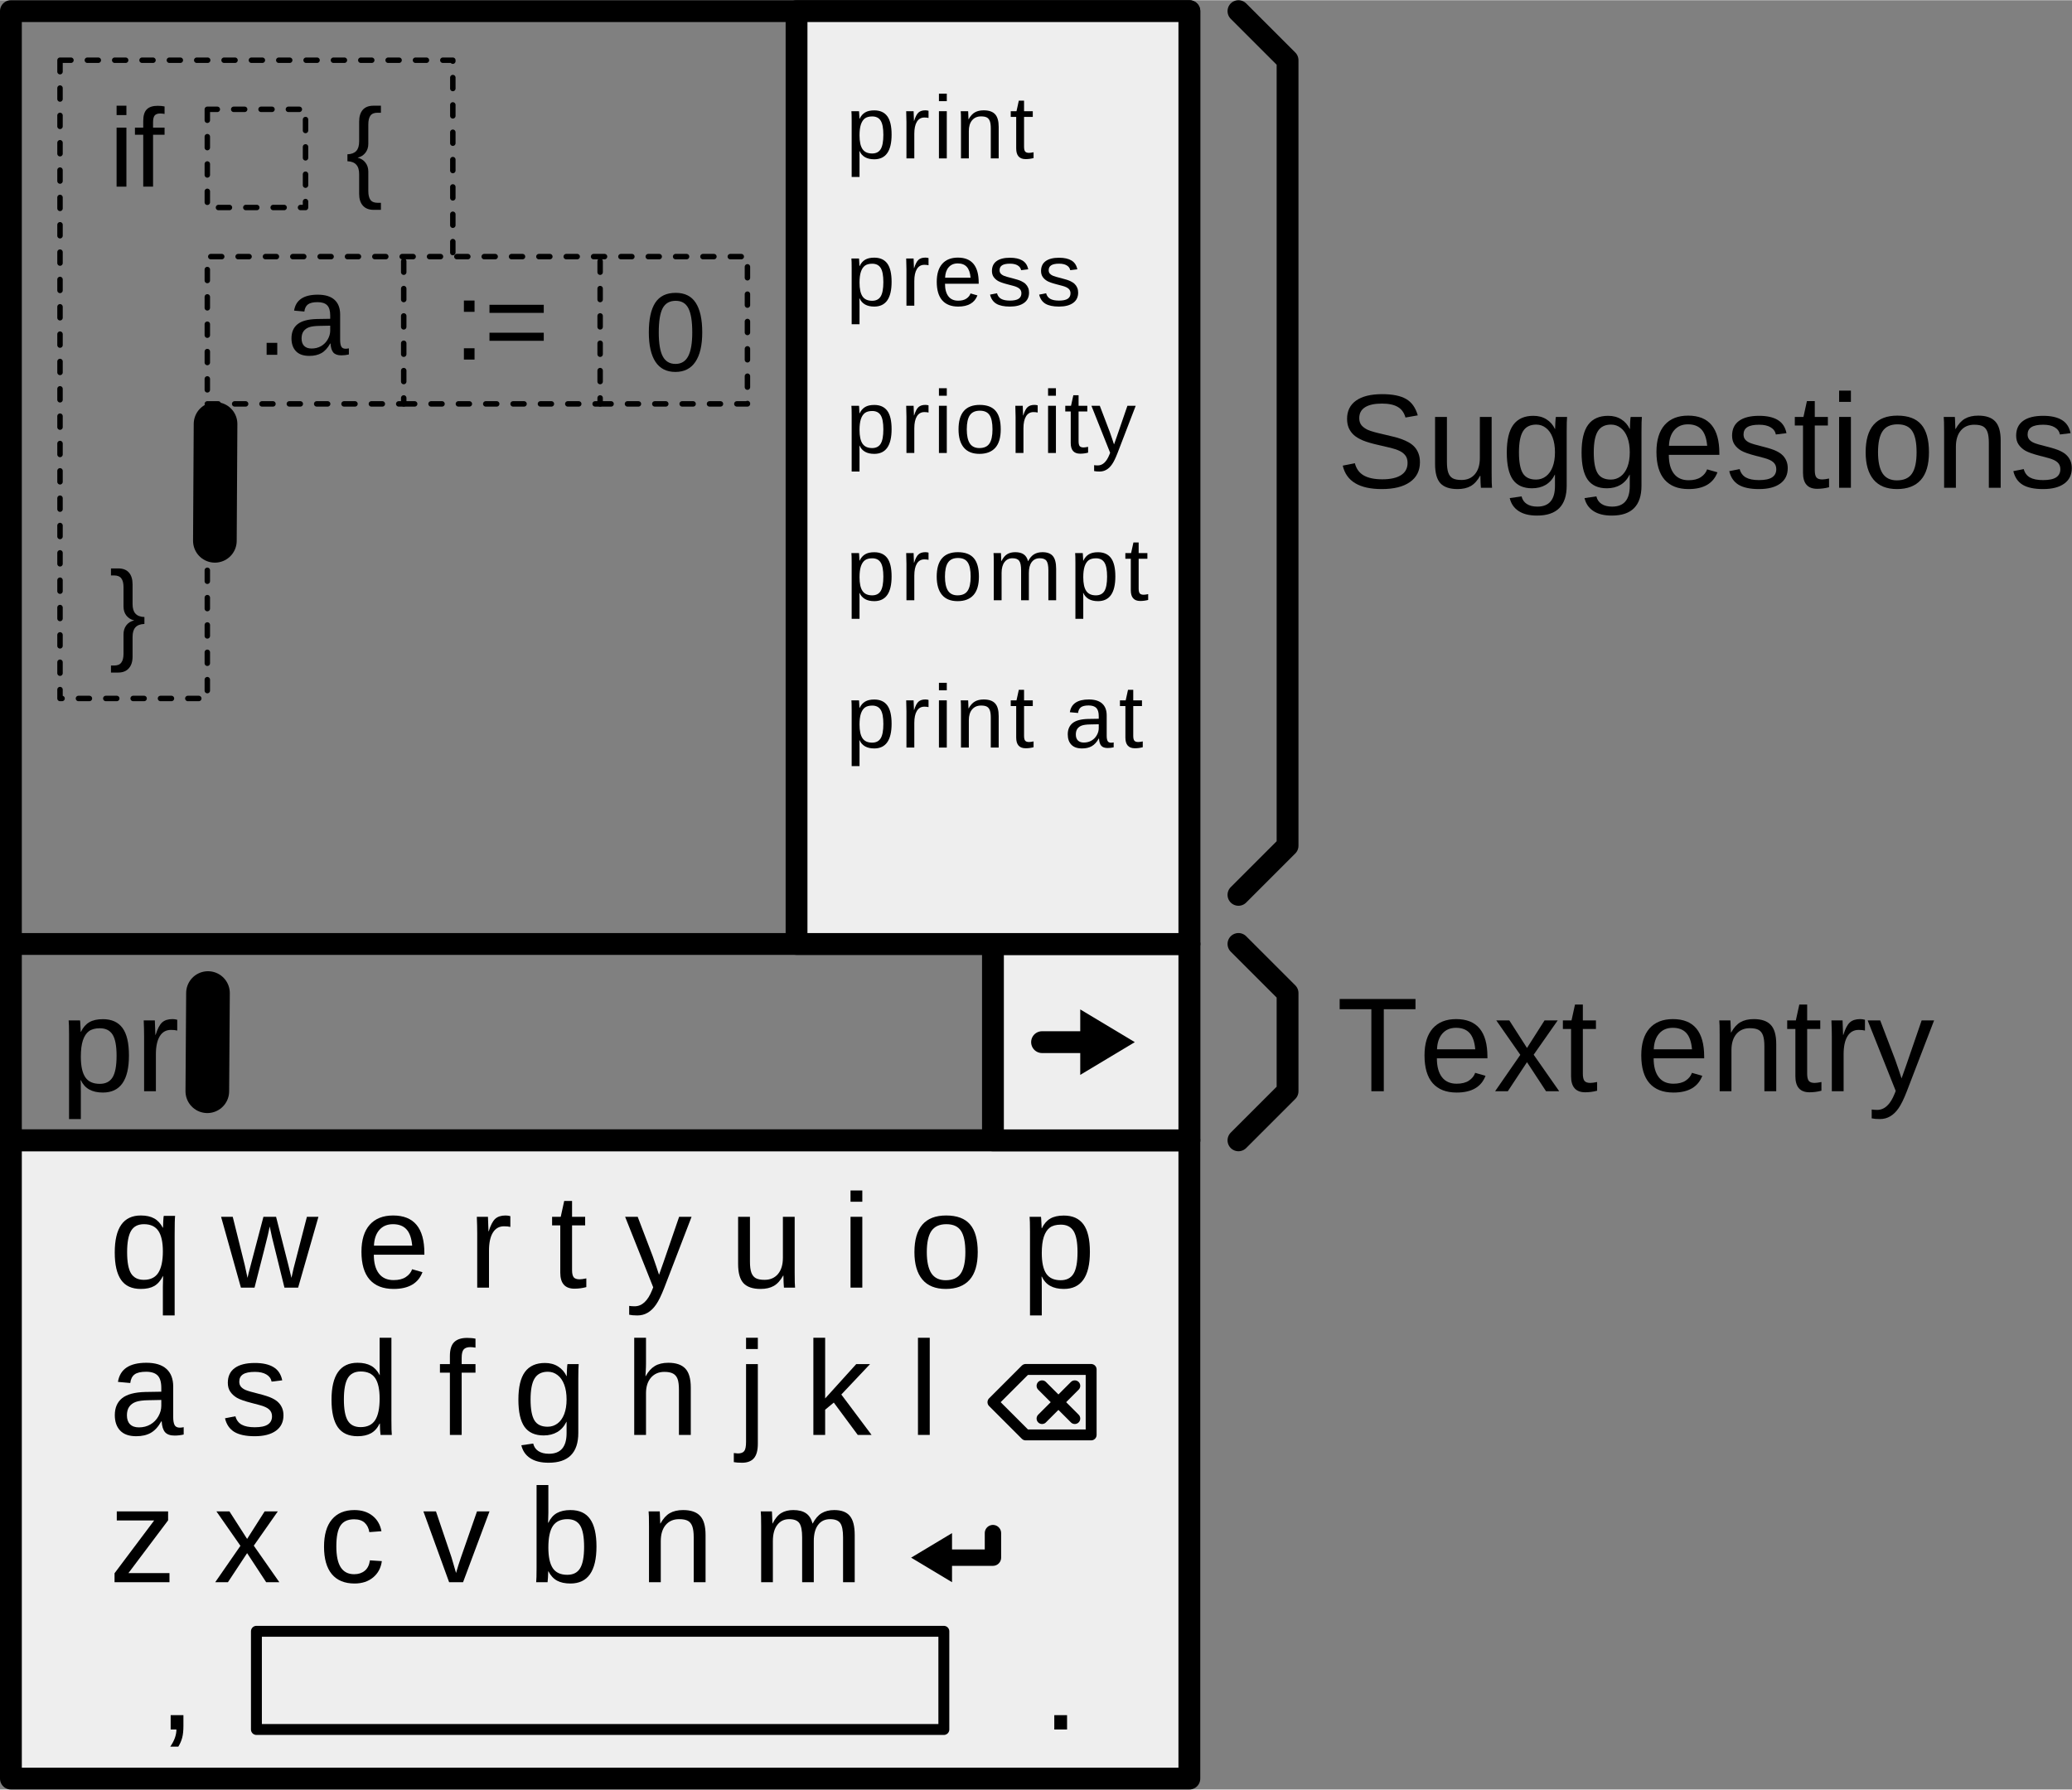 <?xml version="1.0" encoding="UTF-8"?>
<!DOCTYPE svg PUBLIC "-//W3C//DTD SVG 1.1//EN" "http://www.w3.org/Graphics/SVG/1.1/DTD/svg11.dtd">
<svg xmlns="http://www.w3.org/2000/svg" xmlns:xlink="http://www.w3.org/1999/xlink" xmlns:xml="http://www.w3.org/XML/1998/namespace" width="2.637in" height="2.278in" viewBox="0 0 189.891 164" stroke-linecap="round" stroke-linejoin="round" xml:space="preserve" >
<rect x="0" y="0" width="189.891" height="164" fill="#808080" stroke="none"/>
<defs><style>
text { white-space: pre; }
</style></defs>
<g>
<path d="M 1 104.5 L 1 163 L 109 163 L 109 104.5 L 1 104.5 z" fill="#eeeeee" />
<path d="M 1 1 L 1 104.5 L 109 104.5 L 109 1 L 1 1 z" stroke="#000000" stroke-width="2" fill="none"/>
<path d="M 1 104.5 L 1 163 L 109 163 L 109 104.5 L 1 104.5 z" stroke="#000000" stroke-width="2" fill="none"/>
</g>
<g>
<path d="M 91 140.5 L 91 142.75 L 86.5 142.75 " stroke="#000000" stroke-width="1.5" fill="none"/>
<g transform="translate(86.5 142.75) scale(1.5) rotate(-180) scale( 1 -1) "><path d="M -0.5 -1.5 L -0.5 1.5 L 2 0 L -0.5 -1.5 z" fill="#000000" />
</g><g>
<path d="M 91 128.5 L 94 125.5 L 100 125.5 L 100 131.5 L 94 131.5 L 91 128.5 z" stroke="#000000" stroke-width="1" fill="none"/>
<g>
<path d="M 95.5 127 L 98.5 130 " stroke="#000000" stroke-width="1" fill="none"/>
<path d="M 95.5 130 L 98.5 127 " stroke="#000000" stroke-width="1" fill="none"/>
</g>
</g>
<g fill ="#000000" transform="translate(10 118) "><g fill ="#000000" transform="translate(0 0) scale(0.006 -0.006)"><path fill-rule="evenodd" d="M 484 -20 Q 278 -20 182 119 Q 86 258 86 536 Q 86 1102 484 1102 Q 607 1102 687 1058 Q 767 1015 821 914 L 823 914 Q 823 944 827 1017 Q 831 1091 835 1096 L 1008 1096 Q 1001 1037 1001 801 L 1001 -425 L 821 -425 L 821 14 L 825 178 L 823 178 Q 769 71 690 25 Q 611 -20 484 -20 Z M 821 554 Q 821 765 752 867 Q 683 969 532 969 Q 395 969 335 867 Q 275 765 275 542 Q 275 315 335 217 Q 396 119 530 119 Q 683 119 752 228 Q 821 337 821 554 Z "/></g><g fill ="#000000" transform="translate(6.855 0) scale(0.006 -0.006)"><path fill-rule="evenodd" d=""/></g><g fill ="#000000" transform="translate(10.279 0) scale(0.006 -0.006)"><path fill-rule="evenodd" d="M 1484 1082 L 1174 0 L 965 0 L 776 765 L 740 934 Q 731 889 712 804 Q 693 720 508 0 L 300 0 L -3 1082 L 175 1082 L 358 347 Q 365 323 401 149 L 418 223 L 644 1082 L 837 1082 L 1026 339 L 1072 149 L 1103 288 L 1308 1082 L 1484 1082 Z "/></g><g fill ="#000000" transform="translate(19.18 0) scale(0.006 -0.006)"><path fill-rule="evenodd" d=""/></g><g fill ="#000000" transform="translate(22.604 0) scale(0.006 -0.006)"><path fill-rule="evenodd" d="M 1048 503 L 276 503 Q 276 317 353 216 Q 430 115 578 115 Q 695 115 765 162 Q 836 209 861 281 L 1019 236 Q 922 -20 578 -20 Q 338 -20 212 123 Q 87 266 87 548 Q 87 816 212 959 Q 338 1102 571 1102 Q 1048 1102 1048 527 L 1048 503 Z M 278 641 L 862 641 Q 847 812 775 890 Q 703 969 568 969 Q 437 969 360 881 Q 284 794 278 641 Z "/></g><g fill ="#000000" transform="translate(29.459 0) scale(0.006 -0.006)"><path fill-rule="evenodd" d=""/></g><g fill ="#000000" transform="translate(32.883 0) scale(0.006 -0.006)"><path fill-rule="evenodd" d="M 322 0 L 142 0 L 142 830 Q 142 944 136 1082 L 306 1082 Q 314 898 314 861 L 318 861 Q 361 1000 417 1051 Q 473 1102 575 1102 Q 611 1102 648 1092 L 648 927 Q 612 937 552 937 Q 440 937 381 840 Q 322 744 322 564 L 322 0 Z "/></g><g fill ="#000000" transform="translate(36.987 0) scale(0.006 -0.006)"><path fill-rule="evenodd" d=""/></g><g fill ="#000000" transform="translate(40.411 0) scale(0.006 -0.006)"><path fill-rule="evenodd" d="M 554 141 L 554 8 Q 465 -16 372 -16 Q 156 -16 156 229 L 156 951 L 31 951 L 31 1082 L 163 1082 L 216 1324 L 336 1324 L 336 1082 L 536 1082 L 536 951 L 336 951 L 336 268 Q 336 190 361 158 Q 387 127 450 127 Q 486 127 554 141 Z "/></g><g fill ="#000000" transform="translate(43.836 0) scale(0.006 -0.006)"><path fill-rule="evenodd" d=""/></g><g fill ="#000000" transform="translate(47.26 0) scale(0.006 -0.006)"><path fill-rule="evenodd" d="M 191 -425 Q 117 -425 67 -414 L 67 -279 Q 105 -285 151 -285 Q 319 -285 417 -38 L 434 5 L 5 1082 L 197 1082 L 425 484 Q 430 470 437 450 Q 444 431 482 320 Q 520 209 523 196 L 593 393 L 830 1082 L 1020 1082 L 604 0 Q 537 -173 479 -257 Q 421 -342 350 -383 Q 280 -425 191 -425 Z "/></g><g fill ="#000000" transform="translate(53.423 0) scale(0.006 -0.006)"><path fill-rule="evenodd" d=""/></g><g fill ="#000000" transform="translate(56.847 0) scale(0.006 -0.006)"><path fill-rule="evenodd" d="M 133 1082 L 314 1082 L 314 396 Q 314 289 335 230 Q 356 171 402 145 Q 448 119 537 119 Q 667 119 742 208 Q 817 297 817 455 L 817 1082 L 997 1082 L 997 231 Q 997 42 1003 0 L 833 0 Q 832 5 831 27 Q 830 49 828 77 Q 827 106 825 185 L 822 185 Q 760 73 678 26 Q 597 -20 476 -20 Q 298 -20 215 68 Q 133 157 133 361 L 133 1082 Z "/></g><g fill ="#000000" transform="translate(63.701 0) scale(0.006 -0.006)"><path fill-rule="evenodd" d=""/></g><g fill ="#000000" transform="translate(67.126 0) scale(0.006 -0.006)"><path fill-rule="evenodd" d="M 317 1312 L 137 1312 L 137 1484 L 317 1484 L 317 1312 Z M 317 0 L 137 0 L 137 1082 L 317 1082 L 317 0 Z "/></g><g fill ="#000000" transform="translate(69.864 0) scale(0.006 -0.006)"><path fill-rule="evenodd" d=""/></g><g fill ="#000000" transform="translate(73.288 0) scale(0.006 -0.006)"><path fill-rule="evenodd" d="M 1053 542 Q 1053 258 928 119 Q 803 -20 565 -20 Q 328 -20 207 124 Q 86 269 86 542 Q 86 1102 571 1102 Q 819 1102 936 965 Q 1053 829 1053 542 Z M 864 542 Q 864 766 797 867 Q 731 969 574 969 Q 416 969 345 865 Q 275 762 275 542 Q 275 328 344 220 Q 414 113 563 113 Q 725 113 794 217 Q 864 321 864 542 Z "/></g><g fill ="#000000" transform="translate(80.143 0) scale(0.006 -0.006)"><path fill-rule="evenodd" d=""/></g><g fill ="#000000" transform="translate(83.567 0) scale(0.006 -0.006)"><path fill-rule="evenodd" d="M 1053 546 Q 1053 -20 655 -20 Q 405 -20 319 168 L 314 168 Q 318 160 318 -2 L 318 -425 L 138 -425 L 138 861 Q 138 1028 132 1082 L 306 1082 Q 307 1078 309 1053 Q 311 1029 313 978 Q 316 927 316 908 L 320 908 Q 368 1008 447 1054 Q 526 1101 655 1101 Q 855 1101 954 967 Q 1053 833 1053 546 Z M 864 542 Q 864 768 803 865 Q 742 962 609 962 Q 502 962 441 917 Q 381 872 349 776 Q 318 681 318 528 Q 318 315 386 214 Q 454 113 607 113 Q 741 113 802 211 Q 864 310 864 542 Z "/></g></g><g fill ="#000000" transform="translate(10 131.5) "><g fill ="#000000" transform="translate(0 0) scale(0.006 -0.006)"><path fill-rule="evenodd" d="M 414 -20 Q 251 -20 169 66 Q 87 152 87 302 Q 87 470 197 560 Q 308 650 554 656 L 797 660 L 797 719 Q 797 851 741 908 Q 685 965 565 965 Q 444 965 389 924 Q 334 883 323 793 L 135 810 Q 181 1102 569 1102 Q 773 1102 876 1008 Q 979 915 979 738 L 979 272 Q 979 192 1000 151 Q 1021 111 1080 111 Q 1106 111 1139 118 L 1139 6 Q 1071 -10 1000 -10 Q 900 -10 854 42 Q 809 95 803 207 L 797 207 Q 728 83 636 31 Q 545 -20 414 -20 Z M 455 115 Q 554 115 631 160 Q 708 205 752 283 Q 797 362 797 445 L 797 534 L 600 530 Q 473 528 407 504 Q 342 480 307 430 Q 272 380 272 299 Q 272 211 319 163 Q 367 115 455 115 Z "/></g><g fill ="#000000" transform="translate(6.855 0) scale(0.006 -0.006)"><path fill-rule="evenodd" d=""/></g><g fill ="#000000" transform="translate(10.279 0) scale(0.006 -0.006)"><path fill-rule="evenodd" d="M 950 299 Q 950 146 834 63 Q 719 -20 511 -20 Q 309 -20 199 46 Q 90 113 57 254 L 216 285 Q 239 198 311 157 Q 383 117 511 117 Q 648 117 711 159 Q 775 201 775 285 Q 775 349 731 389 Q 687 429 589 455 L 460 489 Q 305 529 239 567 Q 174 606 137 661 Q 100 716 100 796 Q 100 944 205 1021 Q 311 1099 513 1099 Q 692 1099 797 1036 Q 903 973 931 834 L 769 814 Q 754 886 688 924 Q 623 963 513 963 Q 391 963 333 926 Q 275 889 275 814 Q 275 768 299 738 Q 323 708 370 687 Q 417 666 568 629 Q 711 593 774 562 Q 837 532 873 495 Q 910 458 930 409 Q 950 361 950 299 Z "/></g><g fill ="#000000" transform="translate(16.441 0) scale(0.006 -0.006)"><path fill-rule="evenodd" d=""/></g><g fill ="#000000" transform="translate(19.866 0) scale(0.006 -0.006)"><path fill-rule="evenodd" d="M 825 174 L 821 174 Q 771 70 688 25 Q 606 -20 484 -20 Q 279 -20 182 118 Q 86 256 86 536 Q 86 1102 484 1102 Q 607 1102 689 1057 Q 771 1012 821 914 L 823 914 L 821 1035 L 821 1484 L 1001 1484 L 1001 223 Q 1001 54 1007 0 L 835 0 Q 832 16 828 74 Q 825 132 825 174 Z M 275 542 Q 275 315 335 217 Q 395 119 530 119 Q 683 119 752 225 Q 821 331 821 554 Q 821 769 752 869 Q 683 969 532 969 Q 396 969 335 868 Q 275 768 275 542 Z "/></g><g fill ="#000000" transform="translate(26.72 0) scale(0.006 -0.006)"><path fill-rule="evenodd" d=""/></g><g fill ="#000000" transform="translate(30.145 0) scale(0.006 -0.006)"><path fill-rule="evenodd" d="M 572 951 L 361 951 L 361 0 L 181 0 L 181 951 L 29 951 L 29 1082 L 181 1082 L 181 1204 Q 181 1352 246 1417 Q 311 1482 445 1482 Q 520 1482 572 1470 L 572 1333 Q 527 1341 492 1341 Q 423 1341 392 1306 Q 361 1271 361 1179 L 361 1082 L 572 1082 L 572 951 Z "/></g><g fill ="#000000" transform="translate(33.569 0) scale(0.006 -0.006)"><path fill-rule="evenodd" d=""/></g><g fill ="#000000" transform="translate(36.993 0) scale(0.006 -0.006)"><path fill-rule="evenodd" d="M 548 -425 Q 371 -425 266 -355 Q 161 -286 131 -158 L 312 -132 Q 330 -207 391 -247 Q 453 -288 553 -288 Q 822 -288 822 27 L 822 201 L 820 201 Q 769 97 680 44 Q 591 -8 472 -8 Q 273 -8 179 124 Q 86 256 86 539 Q 86 826 186 962 Q 287 1099 492 1099 Q 607 1099 691 1046 Q 776 994 822 897 L 824 897 Q 824 927 828 1001 Q 832 1075 836 1082 L 1007 1082 Q 1001 1028 1001 858 L 1001 31 Q 1001 -425 548 -425 Z M 822 541 Q 822 673 786 768 Q 750 864 684 914 Q 619 965 536 965 Q 398 965 335 865 Q 272 765 272 541 Q 272 319 331 222 Q 390 125 533 125 Q 618 125 684 175 Q 750 225 786 318 Q 822 412 822 541 Z "/></g><g fill ="#000000" transform="translate(43.848 0) scale(0.006 -0.006)"><path fill-rule="evenodd" d=""/></g><g fill ="#000000" transform="translate(47.272 0) scale(0.006 -0.006)"><path fill-rule="evenodd" d="M 314 897 L 317 897 Q 375 1003 456 1052 Q 538 1102 663 1102 Q 839 1102 922 1014 Q 1006 927 1006 721 L 1006 0 L 825 0 L 825 686 Q 825 800 804 855 Q 783 911 735 937 Q 687 963 602 963 Q 475 963 398 875 Q 322 787 322 638 L 322 0 L 142 0 L 142 1484 L 322 1484 L 322 1098 Q 322 1037 318 972 Q 315 907 314 897 Z "/></g><g fill ="#000000" transform="translate(54.127 0) scale(0.006 -0.006)"><path fill-rule="evenodd" d=""/></g><g fill ="#000000" transform="translate(57.551 0) scale(0.006 -0.006)"><path fill-rule="evenodd" d="M 317 1312 L 137 1312 L 137 1484 L 317 1484 L 317 1312 Z M 317 1082 L 317 -134 Q 317 -287 257 -356 Q 197 -425 77 -425 Q 0 -425 -50 -416 L -50 -277 L 12 -283 Q 81 -283 109 -247 Q 137 -211 137 -107 L 137 1082 L 317 1082 Z "/></g><g fill ="#000000" transform="translate(60.289 0) scale(0.006 -0.006)"><path fill-rule="evenodd" d=""/></g><g fill ="#000000" transform="translate(63.714 0) scale(0.006 -0.006)"><path fill-rule="evenodd" d="M 1027 0 L 816 0 L 450 494 L 318 385 L 318 0 L 138 0 L 138 1484 L 318 1484 L 318 557 L 793 1082 L 1004 1082 L 565 617 L 1027 0 Z "/></g><g fill ="#000000" transform="translate(69.876 0) scale(0.006 -0.006)"><path fill-rule="evenodd" d=""/></g><g fill ="#000000" transform="translate(73.3 0) scale(0.006 -0.006)"><path fill-rule="evenodd" d="M 318 0 L 138 0 L 138 1484 L 318 1484 L 318 0 Z "/></g></g><g fill ="#000000" transform="translate(10 145) "><g fill ="#000000" transform="translate(0 0) scale(0.006 -0.006)"><path fill-rule="evenodd" d="M 922 0 L 83 0 L 83 137 L 688 943 L 117 943 L 117 1082 L 901 1082 L 901 945 L 295 139 L 922 139 L 922 0 Z "/></g><g fill ="#000000" transform="translate(6.163 0) scale(0.006 -0.006)"><path fill-rule="evenodd" d=""/></g><g fill ="#000000" transform="translate(9.587 0) scale(0.006 -0.006)"><path fill-rule="evenodd" d="M 1002 0 L 801 0 L 510 444 L 217 0 L 23 0 L 408 556 L 41 1082 L 240 1082 L 510 661 L 778 1082 L 979 1082 L 612 558 L 1002 0 Z "/></g><g fill ="#000000" transform="translate(15.749 0) scale(0.006 -0.006)"><path fill-rule="evenodd" d=""/></g><g fill ="#000000" transform="translate(19.174 0) scale(0.006 -0.006)"><path fill-rule="evenodd" d="M 275 546 Q 275 330 343 226 Q 411 122 548 122 Q 644 122 708 174 Q 773 226 788 334 L 970 322 Q 949 166 837 73 Q 725 -20 553 -20 Q 326 -20 206 123 Q 87 267 87 542 Q 87 815 207 958 Q 327 1102 551 1102 Q 717 1102 826 1016 Q 936 930 964 779 L 779 765 Q 765 855 708 908 Q 651 961 546 961 Q 403 961 339 866 Q 275 771 275 546 Z "/></g><g fill ="#000000" transform="translate(25.336 0) scale(0.006 -0.006)"><path fill-rule="evenodd" d=""/></g><g fill ="#000000" transform="translate(28.76 0) scale(0.006 -0.006)"><path fill-rule="evenodd" d="M 1017 1082 L 613 0 L 400 0 L 7 1082 L 199 1082 L 437 378 Q 450 338 506 141 L 541 258 L 580 376 L 826 1082 L 1017 1082 Z "/></g><g fill ="#000000" transform="translate(34.923 0) scale(0.006 -0.006)"><path fill-rule="evenodd" d=""/></g><g fill ="#000000" transform="translate(38.347 0) scale(0.006 -0.006)"><path fill-rule="evenodd" d="M 1053 546 Q 1053 -20 655 -20 Q 532 -20 450 24 Q 369 69 318 168 L 316 168 Q 316 137 312 73 Q 308 10 306 0 L 132 0 Q 138 54 138 223 L 138 1484 L 318 1484 L 318 1061 Q 318 996 314 908 L 318 908 Q 368 1012 450 1057 Q 533 1102 655 1102 Q 860 1102 956 964 Q 1053 826 1053 546 Z M 864 540 Q 864 767 804 865 Q 744 963 609 963 Q 457 963 387 859 Q 318 755 318 529 Q 318 316 386 214 Q 454 113 607 113 Q 743 113 803 213 Q 864 314 864 540 Z "/></g><g fill ="#000000" transform="translate(45.202 0) scale(0.006 -0.006)"><path fill-rule="evenodd" d=""/></g><g fill ="#000000" transform="translate(48.626 0) scale(0.006 -0.006)"><path fill-rule="evenodd" d="M 1006 0 L 825 0 L 825 686 Q 825 793 804 852 Q 783 911 737 937 Q 691 963 602 963 Q 472 963 397 874 Q 322 785 322 627 L 322 0 L 142 0 L 142 851 Q 142 1040 136 1082 L 306 1082 Q 307 1077 308 1055 Q 309 1033 310 1004 Q 312 976 314 897 L 317 897 Q 379 1009 460 1055 Q 542 1102 663 1102 Q 841 1102 923 1013 Q 1006 925 1006 721 L 1006 0 Z "/></g><g fill ="#000000" transform="translate(55.481 0) scale(0.006 -0.006)"><path fill-rule="evenodd" d=""/></g><g fill ="#000000" transform="translate(58.905 0) scale(0.006 -0.006)"><path fill-rule="evenodd" d="M 946 0 L 768 0 L 768 686 Q 768 843 725 903 Q 682 963 570 963 Q 455 963 388 875 Q 321 787 321 627 L 321 0 L 142 0 L 142 851 Q 142 1040 136 1082 L 306 1082 Q 307 1077 308 1055 Q 309 1033 310 1004 Q 312 976 314 897 L 317 897 Q 375 1012 450 1057 Q 525 1102 633 1102 Q 756 1102 827 1053 Q 899 1004 927 897 L 930 897 Q 986 1006 1065 1054 Q 1145 1102 1258 1102 Q 1422 1102 1496 1013 Q 1571 924 1571 721 L 1571 0 L 1393 0 L 1393 686 Q 1393 843 1350 903 Q 1307 963 1195 963 Q 1077 963 1011 875 Q 946 788 946 627 L 946 0 Z "/></g></g><g fill ="#000000" transform="translate(14.5 158.5) "><g fill ="#000000" transform="translate(0 0) scale(0.006 -0.006)"><path fill-rule="evenodd" d="M 190 219 L 385 219 L 385 51 Q 385 -55 366 -126 Q 347 -197 307 -262 L 184 -262 Q 278 -126 278 0 L 190 0 L 190 219 Z "/></g></g><g fill ="#000000" transform="translate(95.5 158.5) "><g fill ="#000000" transform="translate(0 0) scale(0.006 -0.006)"><path fill-rule="evenodd" d="M 382 0 L 187 0 L 187 219 L 382 219 L 382 0 Z "/></g></g><path d="M 23.5 149.5 L 23.5 158.5 L 86.5 158.5 L 86.5 149.5 L 23.5 149.5 z" stroke="#000000" stroke-width="1" fill="none"/>
</g>
<g>
<g fill ="#000000" transform="translate(10 17.088) "><g fill ="#000000" transform="translate(0 0) scale(0.005 -0.005)"><path fill-rule="evenodd" d="M 317 1312 L 137 1312 L 137 1484 L 317 1484 L 317 1312 Z M 317 0 L 137 0 L 137 1082 L 317 1082 L 317 0 Z "/></g><g fill ="#000000" transform="translate(2.222 0) scale(0.005 -0.005)"><path fill-rule="evenodd" d="M 572 951 L 361 951 L 361 0 L 181 0 L 181 951 L 29 951 L 29 1082 L 181 1082 L 181 1204 Q 181 1352 246 1417 Q 311 1482 445 1482 Q 520 1482 572 1470 L 572 1333 Q 527 1341 492 1341 Q 423 1341 392 1306 Q 361 1271 361 1179 L 361 1082 L 572 1082 L 572 951 Z "/></g><g fill ="#000000" transform="translate(5 0) scale(0.005 -0.005)"><path fill-rule="evenodd" d=""/></g><g fill ="#000000" transform="translate(7.778 0) scale(0.005 -0.005)"><path fill-rule="evenodd" d=""/></g><g fill ="#000000" transform="translate(10.557 0) scale(0.005 -0.005)"><path fill-rule="evenodd" d=""/></g><g fill ="#000000" transform="translate(13.335 0) scale(0.005 -0.005)"><path fill-rule="evenodd" d=""/></g><g fill ="#000000" transform="translate(16.113 0) scale(0.005 -0.005)"><path fill-rule="evenodd" d=""/></g><g fill ="#000000" transform="translate(18.892 0) scale(0.005 -0.005)"><path fill-rule="evenodd" d=""/></g><g fill ="#000000" transform="translate(21.67 0) scale(0.005 -0.005)"><path fill-rule="evenodd" d="M 648 -425 L 513 -425 Q 386 -425 317 -348 Q 249 -271 249 -132 L 249 229 Q 249 346 196 403 Q 144 461 34 466 L 34 593 Q 143 597 196 654 Q 249 712 249 829 L 249 1191 Q 249 1332 315 1408 Q 382 1484 513 1484 L 648 1484 L 648 1355 L 585 1355 Q 494 1355 455 1301 Q 417 1248 417 1140 L 417 784 Q 417 690 364 621 Q 311 553 223 532 L 223 530 Q 312 509 364 441 Q 417 373 417 276 L 417 -81 Q 417 -187 455 -241 Q 494 -296 585 -296 L 648 -296 L 648 -425 Z "/></g></g><path d="M 5.5 5.5 L 41.5 5.5 L 41.5 23.5 L 19 23.5 L 19 64 L 5.5 64 L 5.5 5.5 z" stroke="#000000" stroke-width="0.5" fill="none" stroke-dasharray="1.003 1.503"/>
<path d="M 19 10 L 19 19 L 28 19 L 28 10 L 19 10 z" stroke="#000000" stroke-width="0.5" fill="none" stroke-dasharray="1.003 1.503"/>
<path d="M 19 37 L 37 37 L 37 23.5 " stroke="#000000" stroke-width="0.5" fill="none" stroke-dasharray="1.003 1.503"/>
<path d="M 37 37 L 55 37 L 55 23.5 " stroke="#000000" stroke-width="0.5" fill="none" stroke-dasharray="1.003 1.503"/>
<path d="M 55 37 L 68.5 37 L 68.5 23.5 L 55 23.5 L 41.5 23.5 " stroke="#000000" stroke-width="0.5" fill="none" stroke-dasharray="1.003 1.503"/>
<g fill ="#000000" transform="translate(10 59.5) "><g fill ="#000000" transform="translate(0 0) scale(0.005 -0.005)"><path fill-rule="evenodd" d="M 34 -296 L 94 -296 Q 185 -296 224 -241 Q 264 -187 264 -81 L 264 276 Q 264 374 316 442 Q 368 510 457 530 L 457 532 Q 371 552 317 619 Q 264 687 264 784 L 264 1140 Q 264 1248 224 1301 Q 185 1355 94 1355 L 34 1355 L 34 1484 L 166 1484 Q 297 1484 363 1408 Q 430 1332 430 1191 L 430 829 Q 430 713 483 655 Q 536 597 647 593 L 647 466 Q 535 462 482 404 Q 430 346 430 229 L 430 -132 Q 430 -270 361 -347 Q 293 -425 166 -425 L 34 -425 L 34 -296 Z "/></g></g><g fill ="#000000" transform="translate(23.5 32.5) "><g fill ="#000000" transform="translate(0 0) scale(0.005 -0.005)"><path fill-rule="evenodd" d="M 382 0 L 187 0 L 187 219 L 382 219 L 382 0 Z "/></g><g fill ="#000000" transform="translate(2.778 0) scale(0.005 -0.005)"><path fill-rule="evenodd" d="M 414 -20 Q 251 -20 169 66 Q 87 152 87 302 Q 87 470 197 560 Q 308 650 554 656 L 797 660 L 797 719 Q 797 851 741 908 Q 685 965 565 965 Q 444 965 389 924 Q 334 883 323 793 L 135 810 Q 181 1102 569 1102 Q 773 1102 876 1008 Q 979 915 979 738 L 979 272 Q 979 192 1000 151 Q 1021 111 1080 111 Q 1106 111 1139 118 L 1139 6 Q 1071 -10 1000 -10 Q 900 -10 854 42 Q 809 95 803 207 L 797 207 Q 728 83 636 31 Q 545 -20 414 -20 Z M 455 115 Q 554 115 631 160 Q 708 205 752 283 Q 797 362 797 445 L 797 534 L 600 530 Q 473 528 407 504 Q 342 480 307 430 Q 272 380 272 299 Q 272 211 319 163 Q 367 115 455 115 Z "/></g></g><g fill ="#000000" transform="translate(41.58 32.937) "><g fill ="#000000" transform="translate(0 0) scale(0.005 -0.005)"><path fill-rule="evenodd" d="M 382 875 L 187 875 L 187 1082 L 382 1082 L 382 875 Z M 382 0 L 187 0 L 187 207 L 382 207 L 382 0 Z "/></g><g fill ="#000000" transform="translate(2.778 0) scale(0.005 -0.005)"><path fill-rule="evenodd" d="M 1095 856 L 100 856 L 100 1004 L 1095 1004 L 1095 856 Z M 1095 344 L 100 344 L 100 492 L 1095 492 L 1095 344 Z "/></g></g><g fill ="#000000" transform="translate(59.063 33.971) "><g fill ="#000000" transform="translate(0 0) scale(0.005 -0.005)"><path fill-rule="evenodd" d="M 1059 705 Q 1059 352 934 166 Q 810 -20 567 -20 Q 324 -20 202 165 Q 80 350 80 705 Q 80 1068 198 1249 Q 317 1430 573 1430 Q 822 1430 940 1247 Q 1059 1064 1059 705 Z M 876 705 Q 876 1010 805 1147 Q 735 1284 573 1284 Q 407 1284 334 1149 Q 262 1014 262 705 Q 262 405 335 266 Q 409 127 569 127 Q 728 127 802 269 Q 876 411 876 705 Z "/></g></g><path d="M 19.754 38.839 L 19.693 49.55 " stroke="#000000" stroke-width="4" fill="none"/>
</g>
<g>
<path d="M 91 86.5 L 91 104.5 L 109 104.5 L 109 86.5 L 91 86.5 z" fill="#eeeeee" />
<g fill ="#000000" transform="translate(5.5 100) "><g fill ="#000000" transform="translate(0 0) scale(0.006 -0.006)"><path fill-rule="evenodd" d="M 1053 546 Q 1053 -20 655 -20 Q 405 -20 319 168 L 314 168 Q 318 160 318 -2 L 318 -425 L 138 -425 L 138 861 Q 138 1028 132 1082 L 306 1082 Q 307 1078 309 1053 Q 311 1029 313 978 Q 316 927 316 908 L 320 908 Q 368 1008 447 1054 Q 526 1101 655 1101 Q 855 1101 954 967 Q 1053 833 1053 546 Z M 864 542 Q 864 768 803 865 Q 742 962 609 962 Q 502 962 441 917 Q 381 872 349 776 Q 318 681 318 528 Q 318 315 386 214 Q 454 113 607 113 Q 741 113 802 211 Q 864 310 864 542 Z "/></g><g fill ="#000000" transform="translate(6.855 0) scale(0.006 -0.006)"><path fill-rule="evenodd" d="M 322 0 L 142 0 L 142 830 Q 142 944 136 1082 L 306 1082 Q 314 898 314 861 L 318 861 Q 361 1000 417 1051 Q 473 1102 575 1102 Q 611 1102 648 1092 L 648 927 Q 612 937 552 937 Q 440 937 381 840 Q 322 744 322 564 L 322 0 Z "/></g></g><path d="M 19.061 91 L 19 100 " stroke="#000000" stroke-width="4" fill="none"/>
<path d="M 95.5 95.5 L 100 95.5 " stroke="#000000" stroke-width="2" fill="none"/>
<g transform="translate(100 95.5) scale(2) rotate(-360) scale( 1 -1) "><path d="M -0.5 -1.5 L -0.5 1.5 L 2 0 L -0.5 -1.5 z" fill="#000000" />
</g><path d="M 109 86.5 L 109 104.5 L 91 104.5 L 91 86.5 L 109 86.5 z" stroke="#000000" stroke-width="2" fill="none"/>
<path d="M 109 86.5 L 1 86.5 " stroke="#000000" stroke-width="2" fill="none"/>
</g>
<g>
<path d="M 73 1 L 73 86.5 L 109 86.5 L 109 1 L 73 1 z" fill="#eeeeee" />
<path d="M 109 1 L 109 86.5 L 73 86.5 L 73 1 L 109 1 z" stroke="#000000" stroke-width="2" fill="none"/>
<g fill ="#000000" transform="translate(77.5 14.5) "><g fill ="#000000" transform="translate(0 0) scale(0.004 -0.004)"><path fill-rule="evenodd" d="M 1053 546 Q 1053 -20 655 -20 Q 405 -20 319 168 L 314 168 Q 318 160 318 -2 L 318 -425 L 138 -425 L 138 861 Q 138 1028 132 1082 L 306 1082 Q 307 1078 309 1053 Q 311 1029 313 978 Q 316 927 316 908 L 320 908 Q 368 1008 447 1054 Q 526 1101 655 1101 Q 855 1101 954 967 Q 1053 833 1053 546 Z M 864 542 Q 864 768 803 865 Q 742 962 609 962 Q 502 962 441 917 Q 381 872 349 776 Q 318 681 318 528 Q 318 315 386 214 Q 454 113 607 113 Q 741 113 802 211 Q 864 310 864 542 Z "/></g><g fill ="#000000" transform="translate(5.005 0) scale(0.004 -0.004)"><path fill-rule="evenodd" d="M 322 0 L 142 0 L 142 830 Q 142 944 136 1082 L 306 1082 Q 314 898 314 861 L 318 861 Q 361 1000 417 1051 Q 473 1102 575 1102 Q 611 1102 648 1092 L 648 927 Q 612 937 552 937 Q 440 937 381 840 Q 322 744 322 564 L 322 0 Z "/></g><g fill ="#000000" transform="translate(8.002 0) scale(0.004 -0.004)"><path fill-rule="evenodd" d="M 317 1312 L 137 1312 L 137 1484 L 317 1484 L 317 1312 Z M 317 0 L 137 0 L 137 1082 L 317 1082 L 317 0 Z "/></g><g fill ="#000000" transform="translate(10.002 0) scale(0.004 -0.004)"><path fill-rule="evenodd" d="M 1006 0 L 825 0 L 825 686 Q 825 793 804 852 Q 783 911 737 937 Q 691 963 602 963 Q 472 963 397 874 Q 322 785 322 627 L 322 0 L 142 0 L 142 851 Q 142 1040 136 1082 L 306 1082 Q 307 1077 308 1055 Q 309 1033 310 1004 Q 312 976 314 897 L 317 897 Q 379 1009 460 1055 Q 542 1102 663 1102 Q 841 1102 923 1013 Q 1006 925 1006 721 L 1006 0 Z "/></g><g fill ="#000000" transform="translate(15.007 0) scale(0.004 -0.004)"><path fill-rule="evenodd" d="M 554 141 L 554 8 Q 465 -16 372 -16 Q 156 -16 156 229 L 156 951 L 31 951 L 31 1082 L 163 1082 L 216 1324 L 336 1324 L 336 1082 L 536 1082 L 536 951 L 336 951 L 336 268 Q 336 190 361 158 Q 387 127 450 127 Q 486 127 554 141 Z "/></g></g><g fill ="#000000" transform="translate(77.5 55) "><g fill ="#000000" transform="translate(0 0) scale(0.004 -0.004)"><path fill-rule="evenodd" d="M 1053 546 Q 1053 -20 655 -20 Q 405 -20 319 168 L 314 168 Q 318 160 318 -2 L 318 -425 L 138 -425 L 138 861 Q 138 1028 132 1082 L 306 1082 Q 307 1078 309 1053 Q 311 1029 313 978 Q 316 927 316 908 L 320 908 Q 368 1008 447 1054 Q 526 1101 655 1101 Q 855 1101 954 967 Q 1053 833 1053 546 Z M 864 542 Q 864 768 803 865 Q 742 962 609 962 Q 502 962 441 917 Q 381 872 349 776 Q 318 681 318 528 Q 318 315 386 214 Q 454 113 607 113 Q 741 113 802 211 Q 864 310 864 542 Z "/></g><g fill ="#000000" transform="translate(5.005 0) scale(0.004 -0.004)"><path fill-rule="evenodd" d="M 322 0 L 142 0 L 142 830 Q 142 944 136 1082 L 306 1082 Q 314 898 314 861 L 318 861 Q 361 1000 417 1051 Q 473 1102 575 1102 Q 611 1102 648 1092 L 648 927 Q 612 937 552 937 Q 440 937 381 840 Q 322 744 322 564 L 322 0 Z "/></g><g fill ="#000000" transform="translate(8.002 0) scale(0.004 -0.004)"><path fill-rule="evenodd" d="M 1053 542 Q 1053 258 928 119 Q 803 -20 565 -20 Q 328 -20 207 124 Q 86 269 86 542 Q 86 1102 571 1102 Q 819 1102 936 965 Q 1053 829 1053 542 Z M 864 542 Q 864 766 797 867 Q 731 969 574 969 Q 416 969 345 865 Q 275 762 275 542 Q 275 328 344 220 Q 414 113 563 113 Q 725 113 794 217 Q 864 321 864 542 Z "/></g><g fill ="#000000" transform="translate(13.008 0) scale(0.004 -0.004)"><path fill-rule="evenodd" d="M 946 0 L 768 0 L 768 686 Q 768 843 725 903 Q 682 963 570 963 Q 455 963 388 875 Q 321 787 321 627 L 321 0 L 142 0 L 142 851 Q 142 1040 136 1082 L 306 1082 Q 307 1077 308 1055 Q 309 1033 310 1004 Q 312 976 314 897 L 317 897 Q 375 1012 450 1057 Q 525 1102 633 1102 Q 756 1102 827 1053 Q 899 1004 927 897 L 930 897 Q 986 1006 1065 1054 Q 1145 1102 1258 1102 Q 1422 1102 1496 1013 Q 1571 924 1571 721 L 1571 0 L 1393 0 L 1393 686 Q 1393 843 1350 903 Q 1307 963 1195 963 Q 1077 963 1011 875 Q 946 788 946 627 L 946 0 Z "/></g><g fill ="#000000" transform="translate(20.505 0) scale(0.004 -0.004)"><path fill-rule="evenodd" d="M 1053 546 Q 1053 -20 655 -20 Q 405 -20 319 168 L 314 168 Q 318 160 318 -2 L 318 -425 L 138 -425 L 138 861 Q 138 1028 132 1082 L 306 1082 Q 307 1078 309 1053 Q 311 1029 313 978 Q 316 927 316 908 L 320 908 Q 368 1008 447 1054 Q 526 1101 655 1101 Q 855 1101 954 967 Q 1053 833 1053 546 Z M 864 542 Q 864 768 803 865 Q 742 962 609 962 Q 502 962 441 917 Q 381 872 349 776 Q 318 681 318 528 Q 318 315 386 214 Q 454 113 607 113 Q 741 113 802 211 Q 864 310 864 542 Z "/></g><g fill ="#000000" transform="translate(25.51 0) scale(0.004 -0.004)"><path fill-rule="evenodd" d="M 554 141 L 554 8 Q 465 -16 372 -16 Q 156 -16 156 229 L 156 951 L 31 951 L 31 1082 L 163 1082 L 216 1324 L 336 1324 L 336 1082 L 536 1082 L 536 951 L 336 951 L 336 268 Q 336 190 361 158 Q 387 127 450 127 Q 486 127 554 141 Z "/></g></g><g fill ="#000000" transform="translate(77.5 28) "><g fill ="#000000" transform="translate(0 0) scale(0.004 -0.004)"><path fill-rule="evenodd" d="M 1053 546 Q 1053 -20 655 -20 Q 405 -20 319 168 L 314 168 Q 318 160 318 -2 L 318 -425 L 138 -425 L 138 861 Q 138 1028 132 1082 L 306 1082 Q 307 1078 309 1053 Q 311 1029 313 978 Q 316 927 316 908 L 320 908 Q 368 1008 447 1054 Q 526 1101 655 1101 Q 855 1101 954 967 Q 1053 833 1053 546 Z M 864 542 Q 864 768 803 865 Q 742 962 609 962 Q 502 962 441 917 Q 381 872 349 776 Q 318 681 318 528 Q 318 315 386 214 Q 454 113 607 113 Q 741 113 802 211 Q 864 310 864 542 Z "/></g><g fill ="#000000" transform="translate(5.005 0) scale(0.004 -0.004)"><path fill-rule="evenodd" d="M 322 0 L 142 0 L 142 830 Q 142 944 136 1082 L 306 1082 Q 314 898 314 861 L 318 861 Q 361 1000 417 1051 Q 473 1102 575 1102 Q 611 1102 648 1092 L 648 927 Q 612 937 552 937 Q 440 937 381 840 Q 322 744 322 564 L 322 0 Z "/></g><g fill ="#000000" transform="translate(8.002 0) scale(0.004 -0.004)"><path fill-rule="evenodd" d="M 1048 503 L 276 503 Q 276 317 353 216 Q 430 115 578 115 Q 695 115 765 162 Q 836 209 861 281 L 1019 236 Q 922 -20 578 -20 Q 338 -20 212 123 Q 87 266 87 548 Q 87 816 212 959 Q 338 1102 571 1102 Q 1048 1102 1048 527 L 1048 503 Z M 278 641 L 862 641 Q 847 812 775 890 Q 703 969 568 969 Q 437 969 360 881 Q 284 794 278 641 Z "/></g><g fill ="#000000" transform="translate(13.008 0) scale(0.004 -0.004)"><path fill-rule="evenodd" d="M 950 299 Q 950 146 834 63 Q 719 -20 511 -20 Q 309 -20 199 46 Q 90 113 57 254 L 216 285 Q 239 198 311 157 Q 383 117 511 117 Q 648 117 711 159 Q 775 201 775 285 Q 775 349 731 389 Q 687 429 589 455 L 460 489 Q 305 529 239 567 Q 174 606 137 661 Q 100 716 100 796 Q 100 944 205 1021 Q 311 1099 513 1099 Q 692 1099 797 1036 Q 903 973 931 834 L 769 814 Q 754 886 688 924 Q 623 963 513 963 Q 391 963 333 926 Q 275 889 275 814 Q 275 768 299 738 Q 323 708 370 687 Q 417 666 568 629 Q 711 593 774 562 Q 837 532 873 495 Q 910 458 930 409 Q 950 361 950 299 Z "/></g><g fill ="#000000" transform="translate(17.508 0) scale(0.004 -0.004)"><path fill-rule="evenodd" d="M 950 299 Q 950 146 834 63 Q 719 -20 511 -20 Q 309 -20 199 46 Q 90 113 57 254 L 216 285 Q 239 198 311 157 Q 383 117 511 117 Q 648 117 711 159 Q 775 201 775 285 Q 775 349 731 389 Q 687 429 589 455 L 460 489 Q 305 529 239 567 Q 174 606 137 661 Q 100 716 100 796 Q 100 944 205 1021 Q 311 1099 513 1099 Q 692 1099 797 1036 Q 903 973 931 834 L 769 814 Q 754 886 688 924 Q 623 963 513 963 Q 391 963 333 926 Q 275 889 275 814 Q 275 768 299 738 Q 323 708 370 687 Q 417 666 568 629 Q 711 593 774 562 Q 837 532 873 495 Q 910 458 930 409 Q 950 361 950 299 Z "/></g></g><g fill ="#000000" transform="translate(77.5 68.5) "><g fill ="#000000" transform="translate(0 0) scale(0.004 -0.004)"><path fill-rule="evenodd" d="M 1053 546 Q 1053 -20 655 -20 Q 405 -20 319 168 L 314 168 Q 318 160 318 -2 L 318 -425 L 138 -425 L 138 861 Q 138 1028 132 1082 L 306 1082 Q 307 1078 309 1053 Q 311 1029 313 978 Q 316 927 316 908 L 320 908 Q 368 1008 447 1054 Q 526 1101 655 1101 Q 855 1101 954 967 Q 1053 833 1053 546 Z M 864 542 Q 864 768 803 865 Q 742 962 609 962 Q 502 962 441 917 Q 381 872 349 776 Q 318 681 318 528 Q 318 315 386 214 Q 454 113 607 113 Q 741 113 802 211 Q 864 310 864 542 Z "/></g><g fill ="#000000" transform="translate(5.005 0) scale(0.004 -0.004)"><path fill-rule="evenodd" d="M 322 0 L 142 0 L 142 830 Q 142 944 136 1082 L 306 1082 Q 314 898 314 861 L 318 861 Q 361 1000 417 1051 Q 473 1102 575 1102 Q 611 1102 648 1092 L 648 927 Q 612 937 552 937 Q 440 937 381 840 Q 322 744 322 564 L 322 0 Z "/></g><g fill ="#000000" transform="translate(8.002 0) scale(0.004 -0.004)"><path fill-rule="evenodd" d="M 317 1312 L 137 1312 L 137 1484 L 317 1484 L 317 1312 Z M 317 0 L 137 0 L 137 1082 L 317 1082 L 317 0 Z "/></g><g fill ="#000000" transform="translate(10.002 0) scale(0.004 -0.004)"><path fill-rule="evenodd" d="M 1006 0 L 825 0 L 825 686 Q 825 793 804 852 Q 783 911 737 937 Q 691 963 602 963 Q 472 963 397 874 Q 322 785 322 627 L 322 0 L 142 0 L 142 851 Q 142 1040 136 1082 L 306 1082 Q 307 1077 308 1055 Q 309 1033 310 1004 Q 312 976 314 897 L 317 897 Q 379 1009 460 1055 Q 542 1102 663 1102 Q 841 1102 923 1013 Q 1006 925 1006 721 L 1006 0 Z "/></g><g fill ="#000000" transform="translate(15.007 0) scale(0.004 -0.004)"><path fill-rule="evenodd" d="M 554 141 L 554 8 Q 465 -16 372 -16 Q 156 -16 156 229 L 156 951 L 31 951 L 31 1082 L 163 1082 L 216 1324 L 336 1324 L 336 1082 L 536 1082 L 536 951 L 336 951 L 336 268 Q 336 190 361 158 Q 387 127 450 127 Q 486 127 554 141 Z "/></g><g fill ="#000000" transform="translate(17.508 0) scale(0.004 -0.004)"><path fill-rule="evenodd" d=""/></g><g fill ="#000000" transform="translate(20.008 0) scale(0.004 -0.004)"><path fill-rule="evenodd" d="M 414 -20 Q 251 -20 169 66 Q 87 152 87 302 Q 87 470 197 560 Q 308 650 554 656 L 797 660 L 797 719 Q 797 851 741 908 Q 685 965 565 965 Q 444 965 389 924 Q 334 883 323 793 L 135 810 Q 181 1102 569 1102 Q 773 1102 876 1008 Q 979 915 979 738 L 979 272 Q 979 192 1000 151 Q 1021 111 1080 111 Q 1106 111 1139 118 L 1139 6 Q 1071 -10 1000 -10 Q 900 -10 854 42 Q 809 95 803 207 L 797 207 Q 728 83 636 31 Q 545 -20 414 -20 Z M 455 115 Q 554 115 631 160 Q 708 205 752 283 Q 797 362 797 445 L 797 534 L 600 530 Q 473 528 407 504 Q 342 480 307 430 Q 272 380 272 299 Q 272 211 319 163 Q 367 115 455 115 Z "/></g><g fill ="#000000" transform="translate(25.014 0) scale(0.004 -0.004)"><path fill-rule="evenodd" d="M 554 141 L 554 8 Q 465 -16 372 -16 Q 156 -16 156 229 L 156 951 L 31 951 L 31 1082 L 163 1082 L 216 1324 L 336 1324 L 336 1082 L 536 1082 L 536 951 L 336 951 L 336 268 Q 336 190 361 158 Q 387 127 450 127 Q 486 127 554 141 Z "/></g></g><g fill ="#000000" transform="translate(77.5 41.5) "><g fill ="#000000" transform="translate(0 0) scale(0.004 -0.004)"><path fill-rule="evenodd" d="M 1053 546 Q 1053 -20 655 -20 Q 405 -20 319 168 L 314 168 Q 318 160 318 -2 L 318 -425 L 138 -425 L 138 861 Q 138 1028 132 1082 L 306 1082 Q 307 1078 309 1053 Q 311 1029 313 978 Q 316 927 316 908 L 320 908 Q 368 1008 447 1054 Q 526 1101 655 1101 Q 855 1101 954 967 Q 1053 833 1053 546 Z M 864 542 Q 864 768 803 865 Q 742 962 609 962 Q 502 962 441 917 Q 381 872 349 776 Q 318 681 318 528 Q 318 315 386 214 Q 454 113 607 113 Q 741 113 802 211 Q 864 310 864 542 Z "/></g><g fill ="#000000" transform="translate(5.005 0) scale(0.004 -0.004)"><path fill-rule="evenodd" d="M 322 0 L 142 0 L 142 830 Q 142 944 136 1082 L 306 1082 Q 314 898 314 861 L 318 861 Q 361 1000 417 1051 Q 473 1102 575 1102 Q 611 1102 648 1092 L 648 927 Q 612 937 552 937 Q 440 937 381 840 Q 322 744 322 564 L 322 0 Z "/></g><g fill ="#000000" transform="translate(8.002 0) scale(0.004 -0.004)"><path fill-rule="evenodd" d="M 317 1312 L 137 1312 L 137 1484 L 317 1484 L 317 1312 Z M 317 0 L 137 0 L 137 1082 L 317 1082 L 317 0 Z "/></g><g fill ="#000000" transform="translate(10.002 0) scale(0.004 -0.004)"><path fill-rule="evenodd" d="M 1053 542 Q 1053 258 928 119 Q 803 -20 565 -20 Q 328 -20 207 124 Q 86 269 86 542 Q 86 1102 571 1102 Q 819 1102 936 965 Q 1053 829 1053 542 Z M 864 542 Q 864 766 797 867 Q 731 969 574 969 Q 416 969 345 865 Q 275 762 275 542 Q 275 328 344 220 Q 414 113 563 113 Q 725 113 794 217 Q 864 321 864 542 Z "/></g><g fill ="#000000" transform="translate(15.007 0) scale(0.004 -0.004)"><path fill-rule="evenodd" d="M 322 0 L 142 0 L 142 830 Q 142 944 136 1082 L 306 1082 Q 314 898 314 861 L 318 861 Q 361 1000 417 1051 Q 473 1102 575 1102 Q 611 1102 648 1092 L 648 927 Q 612 937 552 937 Q 440 937 381 840 Q 322 744 322 564 L 322 0 Z "/></g><g fill ="#000000" transform="translate(18.004 0) scale(0.004 -0.004)"><path fill-rule="evenodd" d="M 317 1312 L 137 1312 L 137 1484 L 317 1484 L 317 1312 Z M 317 0 L 137 0 L 137 1082 L 317 1082 L 317 0 Z "/></g><g fill ="#000000" transform="translate(20.004 0) scale(0.004 -0.004)"><path fill-rule="evenodd" d="M 554 141 L 554 8 Q 465 -16 372 -16 Q 156 -16 156 229 L 156 951 L 31 951 L 31 1082 L 163 1082 L 216 1324 L 336 1324 L 336 1082 L 536 1082 L 536 951 L 336 951 L 336 268 Q 336 190 361 158 Q 387 127 450 127 Q 486 127 554 141 Z "/></g><g fill ="#000000" transform="translate(22.504 0) scale(0.004 -0.004)"><path fill-rule="evenodd" d="M 191 -425 Q 117 -425 67 -414 L 67 -279 Q 105 -285 151 -285 Q 319 -285 417 -38 L 434 5 L 5 1082 L 197 1082 L 425 484 Q 430 470 437 450 Q 444 431 482 320 Q 520 209 523 196 L 593 393 L 830 1082 L 1020 1082 L 604 0 Q 537 -173 479 -257 Q 421 -342 350 -383 Q 280 -425 191 -425 Z "/></g></g></g>
<path d="M 113.5 1 L 118 5.5 L 118 77.5 L 113.5 82 " stroke="#000000" stroke-width="2" fill="none"/>
<g fill ="#000000" transform="translate(122.5 44.687) "><g fill ="#000000" transform="translate(0 0) scale(0.006 -0.006)"><path fill-rule="evenodd" d="M 1272 389 Q 1272 194 1119 87 Q 967 -20 690 -20 Q 175 -20 93 338 L 278 375 Q 310 248 414 188 Q 518 129 697 129 Q 882 129 982 192 Q 1083 256 1083 379 Q 1083 448 1051 491 Q 1020 534 963 562 Q 906 590 827 609 Q 748 628 652 650 Q 485 687 398 724 Q 312 761 262 806 Q 212 852 185 913 Q 159 974 159 1053 Q 159 1234 297 1332 Q 436 1430 694 1430 Q 934 1430 1061 1356 Q 1188 1283 1239 1106 L 1051 1073 Q 1020 1185 933 1235 Q 846 1286 692 1286 Q 523 1286 434 1230 Q 345 1174 345 1063 Q 345 998 379 955 Q 414 913 479 883 Q 544 854 738 811 Q 803 796 867 780 Q 932 765 991 743 Q 1050 722 1101 693 Q 1153 664 1191 622 Q 1229 580 1250 523 Q 1272 466 1272 389 Z "/></g><g fill ="#000000" transform="translate(8.221 0) scale(0.006 -0.006)"><path fill-rule="evenodd" d="M 133 1082 L 314 1082 L 314 396 Q 314 289 335 230 Q 356 171 402 145 Q 448 119 537 119 Q 667 119 742 208 Q 817 297 817 455 L 817 1082 L 997 1082 L 997 231 Q 997 42 1003 0 L 833 0 Q 832 5 831 27 Q 830 49 828 77 Q 827 106 825 185 L 822 185 Q 760 73 678 26 Q 597 -20 476 -20 Q 298 -20 215 68 Q 133 157 133 361 L 133 1082 Z "/></g><g fill ="#000000" transform="translate(15.075 0) scale(0.006 -0.006)"><path fill-rule="evenodd" d="M 548 -425 Q 371 -425 266 -355 Q 161 -286 131 -158 L 312 -132 Q 330 -207 391 -247 Q 453 -288 553 -288 Q 822 -288 822 27 L 822 201 L 820 201 Q 769 97 680 44 Q 591 -8 472 -8 Q 273 -8 179 124 Q 86 256 86 539 Q 86 826 186 962 Q 287 1099 492 1099 Q 607 1099 691 1046 Q 776 994 822 897 L 824 897 Q 824 927 828 1001 Q 832 1075 836 1082 L 1007 1082 Q 1001 1028 1001 858 L 1001 31 Q 1001 -425 548 -425 Z M 822 541 Q 822 673 786 768 Q 750 864 684 914 Q 619 965 536 965 Q 398 965 335 865 Q 272 765 272 541 Q 272 319 331 222 Q 390 125 533 125 Q 618 125 684 175 Q 750 225 786 318 Q 822 412 822 541 Z "/></g><g fill ="#000000" transform="translate(21.93 0) scale(0.006 -0.006)"><path fill-rule="evenodd" d="M 548 -425 Q 371 -425 266 -355 Q 161 -286 131 -158 L 312 -132 Q 330 -207 391 -247 Q 453 -288 553 -288 Q 822 -288 822 27 L 822 201 L 820 201 Q 769 97 680 44 Q 591 -8 472 -8 Q 273 -8 179 124 Q 86 256 86 539 Q 86 826 186 962 Q 287 1099 492 1099 Q 607 1099 691 1046 Q 776 994 822 897 L 824 897 Q 824 927 828 1001 Q 832 1075 836 1082 L 1007 1082 Q 1001 1028 1001 858 L 1001 31 Q 1001 -425 548 -425 Z M 822 541 Q 822 673 786 768 Q 750 864 684 914 Q 619 965 536 965 Q 398 965 335 865 Q 272 765 272 541 Q 272 319 331 222 Q 390 125 533 125 Q 618 125 684 175 Q 750 225 786 318 Q 822 412 822 541 Z "/></g><g fill ="#000000" transform="translate(28.785 0) scale(0.006 -0.006)"><path fill-rule="evenodd" d="M 1048 503 L 276 503 Q 276 317 353 216 Q 430 115 578 115 Q 695 115 765 162 Q 836 209 861 281 L 1019 236 Q 922 -20 578 -20 Q 338 -20 212 123 Q 87 266 87 548 Q 87 816 212 959 Q 338 1102 571 1102 Q 1048 1102 1048 527 L 1048 503 Z M 278 641 L 862 641 Q 847 812 775 890 Q 703 969 568 969 Q 437 969 360 881 Q 284 794 278 641 Z "/></g><g fill ="#000000" transform="translate(35.639 0) scale(0.006 -0.006)"><path fill-rule="evenodd" d="M 950 299 Q 950 146 834 63 Q 719 -20 511 -20 Q 309 -20 199 46 Q 90 113 57 254 L 216 285 Q 239 198 311 157 Q 383 117 511 117 Q 648 117 711 159 Q 775 201 775 285 Q 775 349 731 389 Q 687 429 589 455 L 460 489 Q 305 529 239 567 Q 174 606 137 661 Q 100 716 100 796 Q 100 944 205 1021 Q 311 1099 513 1099 Q 692 1099 797 1036 Q 903 973 931 834 L 769 814 Q 754 886 688 924 Q 623 963 513 963 Q 391 963 333 926 Q 275 889 275 814 Q 275 768 299 738 Q 323 708 370 687 Q 417 666 568 629 Q 711 593 774 562 Q 837 532 873 495 Q 910 458 930 409 Q 950 361 950 299 Z "/></g><g fill ="#000000" transform="translate(41.802 0) scale(0.006 -0.006)"><path fill-rule="evenodd" d="M 554 141 L 554 8 Q 465 -16 372 -16 Q 156 -16 156 229 L 156 951 L 31 951 L 31 1082 L 163 1082 L 216 1324 L 336 1324 L 336 1082 L 536 1082 L 536 951 L 336 951 L 336 268 Q 336 190 361 158 Q 387 127 450 127 Q 486 127 554 141 Z "/></g><g fill ="#000000" transform="translate(45.226 0) scale(0.006 -0.006)"><path fill-rule="evenodd" d="M 317 1312 L 137 1312 L 137 1484 L 317 1484 L 317 1312 Z M 317 0 L 137 0 L 137 1082 L 317 1082 L 317 0 Z "/></g><g fill ="#000000" transform="translate(47.964 0) scale(0.006 -0.006)"><path fill-rule="evenodd" d="M 1053 542 Q 1053 258 928 119 Q 803 -20 565 -20 Q 328 -20 207 124 Q 86 269 86 542 Q 86 1102 571 1102 Q 819 1102 936 965 Q 1053 829 1053 542 Z M 864 542 Q 864 766 797 867 Q 731 969 574 969 Q 416 969 345 865 Q 275 762 275 542 Q 275 328 344 220 Q 414 113 563 113 Q 725 113 794 217 Q 864 321 864 542 Z "/></g><g fill ="#000000" transform="translate(54.819 0) scale(0.006 -0.006)"><path fill-rule="evenodd" d="M 1006 0 L 825 0 L 825 686 Q 825 793 804 852 Q 783 911 737 937 Q 691 963 602 963 Q 472 963 397 874 Q 322 785 322 627 L 322 0 L 142 0 L 142 851 Q 142 1040 136 1082 L 306 1082 Q 307 1077 308 1055 Q 309 1033 310 1004 Q 312 976 314 897 L 317 897 Q 379 1009 460 1055 Q 542 1102 663 1102 Q 841 1102 923 1013 Q 1006 925 1006 721 L 1006 0 Z "/></g><g fill ="#000000" transform="translate(61.673 0) scale(0.006 -0.006)"><path fill-rule="evenodd" d="M 950 299 Q 950 146 834 63 Q 719 -20 511 -20 Q 309 -20 199 46 Q 90 113 57 254 L 216 285 Q 239 198 311 157 Q 383 117 511 117 Q 648 117 711 159 Q 775 201 775 285 Q 775 349 731 389 Q 687 429 589 455 L 460 489 Q 305 529 239 567 Q 174 606 137 661 Q 100 716 100 796 Q 100 944 205 1021 Q 311 1099 513 1099 Q 692 1099 797 1036 Q 903 973 931 834 L 769 814 Q 754 886 688 924 Q 623 963 513 963 Q 391 963 333 926 Q 275 889 275 814 Q 275 768 299 738 Q 323 708 370 687 Q 417 666 568 629 Q 711 593 774 562 Q 837 532 873 495 Q 910 458 930 409 Q 950 361 950 299 Z "/></g></g><g fill ="#000000" transform="translate(122.5 100) "><g fill ="#000000" transform="translate(0 0) scale(0.006 -0.006)"><path fill-rule="evenodd" d="M 1204 1253 L 720 1253 L 720 0 L 530 0 L 530 1253 L 46 1253 L 46 1409 L 1204 1409 L 1204 1253 Z "/></g><g fill ="#000000" transform="translate(7.529 0) scale(0.006 -0.006)"><path fill-rule="evenodd" d="M 1048 503 L 276 503 Q 276 317 353 216 Q 430 115 578 115 Q 695 115 765 162 Q 836 209 861 281 L 1019 236 Q 922 -20 578 -20 Q 338 -20 212 123 Q 87 266 87 548 Q 87 816 212 959 Q 338 1102 571 1102 Q 1048 1102 1048 527 L 1048 503 Z M 278 641 L 862 641 Q 847 812 775 890 Q 703 969 568 969 Q 437 969 360 881 Q 284 794 278 641 Z "/></g><g fill ="#000000" transform="translate(14.383 0) scale(0.006 -0.006)"><path fill-rule="evenodd" d="M 1002 0 L 801 0 L 510 444 L 217 0 L 23 0 L 408 556 L 41 1082 L 240 1082 L 510 661 L 778 1082 L 979 1082 L 612 558 L 1002 0 Z "/></g><g fill ="#000000" transform="translate(20.546 0) scale(0.006 -0.006)"><path fill-rule="evenodd" d="M 554 141 L 554 8 Q 465 -16 372 -16 Q 156 -16 156 229 L 156 951 L 31 951 L 31 1082 L 163 1082 L 216 1324 L 336 1324 L 336 1082 L 536 1082 L 536 951 L 336 951 L 336 268 Q 336 190 361 158 Q 387 127 450 127 Q 486 127 554 141 Z "/></g><g fill ="#000000" transform="translate(23.97 0) scale(0.006 -0.006)"><path fill-rule="evenodd" d=""/></g><g fill ="#000000" transform="translate(27.394 0) scale(0.006 -0.006)"><path fill-rule="evenodd" d="M 1048 503 L 276 503 Q 276 317 353 216 Q 430 115 578 115 Q 695 115 765 162 Q 836 209 861 281 L 1019 236 Q 922 -20 578 -20 Q 338 -20 212 123 Q 87 266 87 548 Q 87 816 212 959 Q 338 1102 571 1102 Q 1048 1102 1048 527 L 1048 503 Z M 278 641 L 862 641 Q 847 812 775 890 Q 703 969 568 969 Q 437 969 360 881 Q 284 794 278 641 Z "/></g><g fill ="#000000" transform="translate(34.249 0) scale(0.006 -0.006)"><path fill-rule="evenodd" d="M 1006 0 L 825 0 L 825 686 Q 825 793 804 852 Q 783 911 737 937 Q 691 963 602 963 Q 472 963 397 874 Q 322 785 322 627 L 322 0 L 142 0 L 142 851 Q 142 1040 136 1082 L 306 1082 Q 307 1077 308 1055 Q 309 1033 310 1004 Q 312 976 314 897 L 317 897 Q 379 1009 460 1055 Q 542 1102 663 1102 Q 841 1102 923 1013 Q 1006 925 1006 721 L 1006 0 Z "/></g><g fill ="#000000" transform="translate(41.104 0) scale(0.006 -0.006)"><path fill-rule="evenodd" d="M 554 141 L 554 8 Q 465 -16 372 -16 Q 156 -16 156 229 L 156 951 L 31 951 L 31 1082 L 163 1082 L 216 1324 L 336 1324 L 336 1082 L 536 1082 L 536 951 L 336 951 L 336 268 Q 336 190 361 158 Q 387 127 450 127 Q 486 127 554 141 Z "/></g><g fill ="#000000" transform="translate(44.528 0) scale(0.006 -0.006)"><path fill-rule="evenodd" d="M 322 0 L 142 0 L 142 830 Q 142 944 136 1082 L 306 1082 Q 314 898 314 861 L 318 861 Q 361 1000 417 1051 Q 473 1102 575 1102 Q 611 1102 648 1092 L 648 927 Q 612 937 552 937 Q 440 937 381 840 Q 322 744 322 564 L 322 0 Z "/></g><g fill ="#000000" transform="translate(48.632 0) scale(0.006 -0.006)"><path fill-rule="evenodd" d="M 191 -425 Q 117 -425 67 -414 L 67 -279 Q 105 -285 151 -285 Q 319 -285 417 -38 L 434 5 L 5 1082 L 197 1082 L 425 484 Q 430 470 437 450 Q 444 431 482 320 Q 520 209 523 196 L 593 393 L 830 1082 L 1020 1082 L 604 0 Q 537 -173 479 -257 Q 421 -342 350 -383 Q 280 -425 191 -425 Z "/></g></g><path d="M 113.5 86.5 L 118 91 L 118 100 L 113.5 104.5 " stroke="#000000" stroke-width="2" fill="none"/>
</svg>